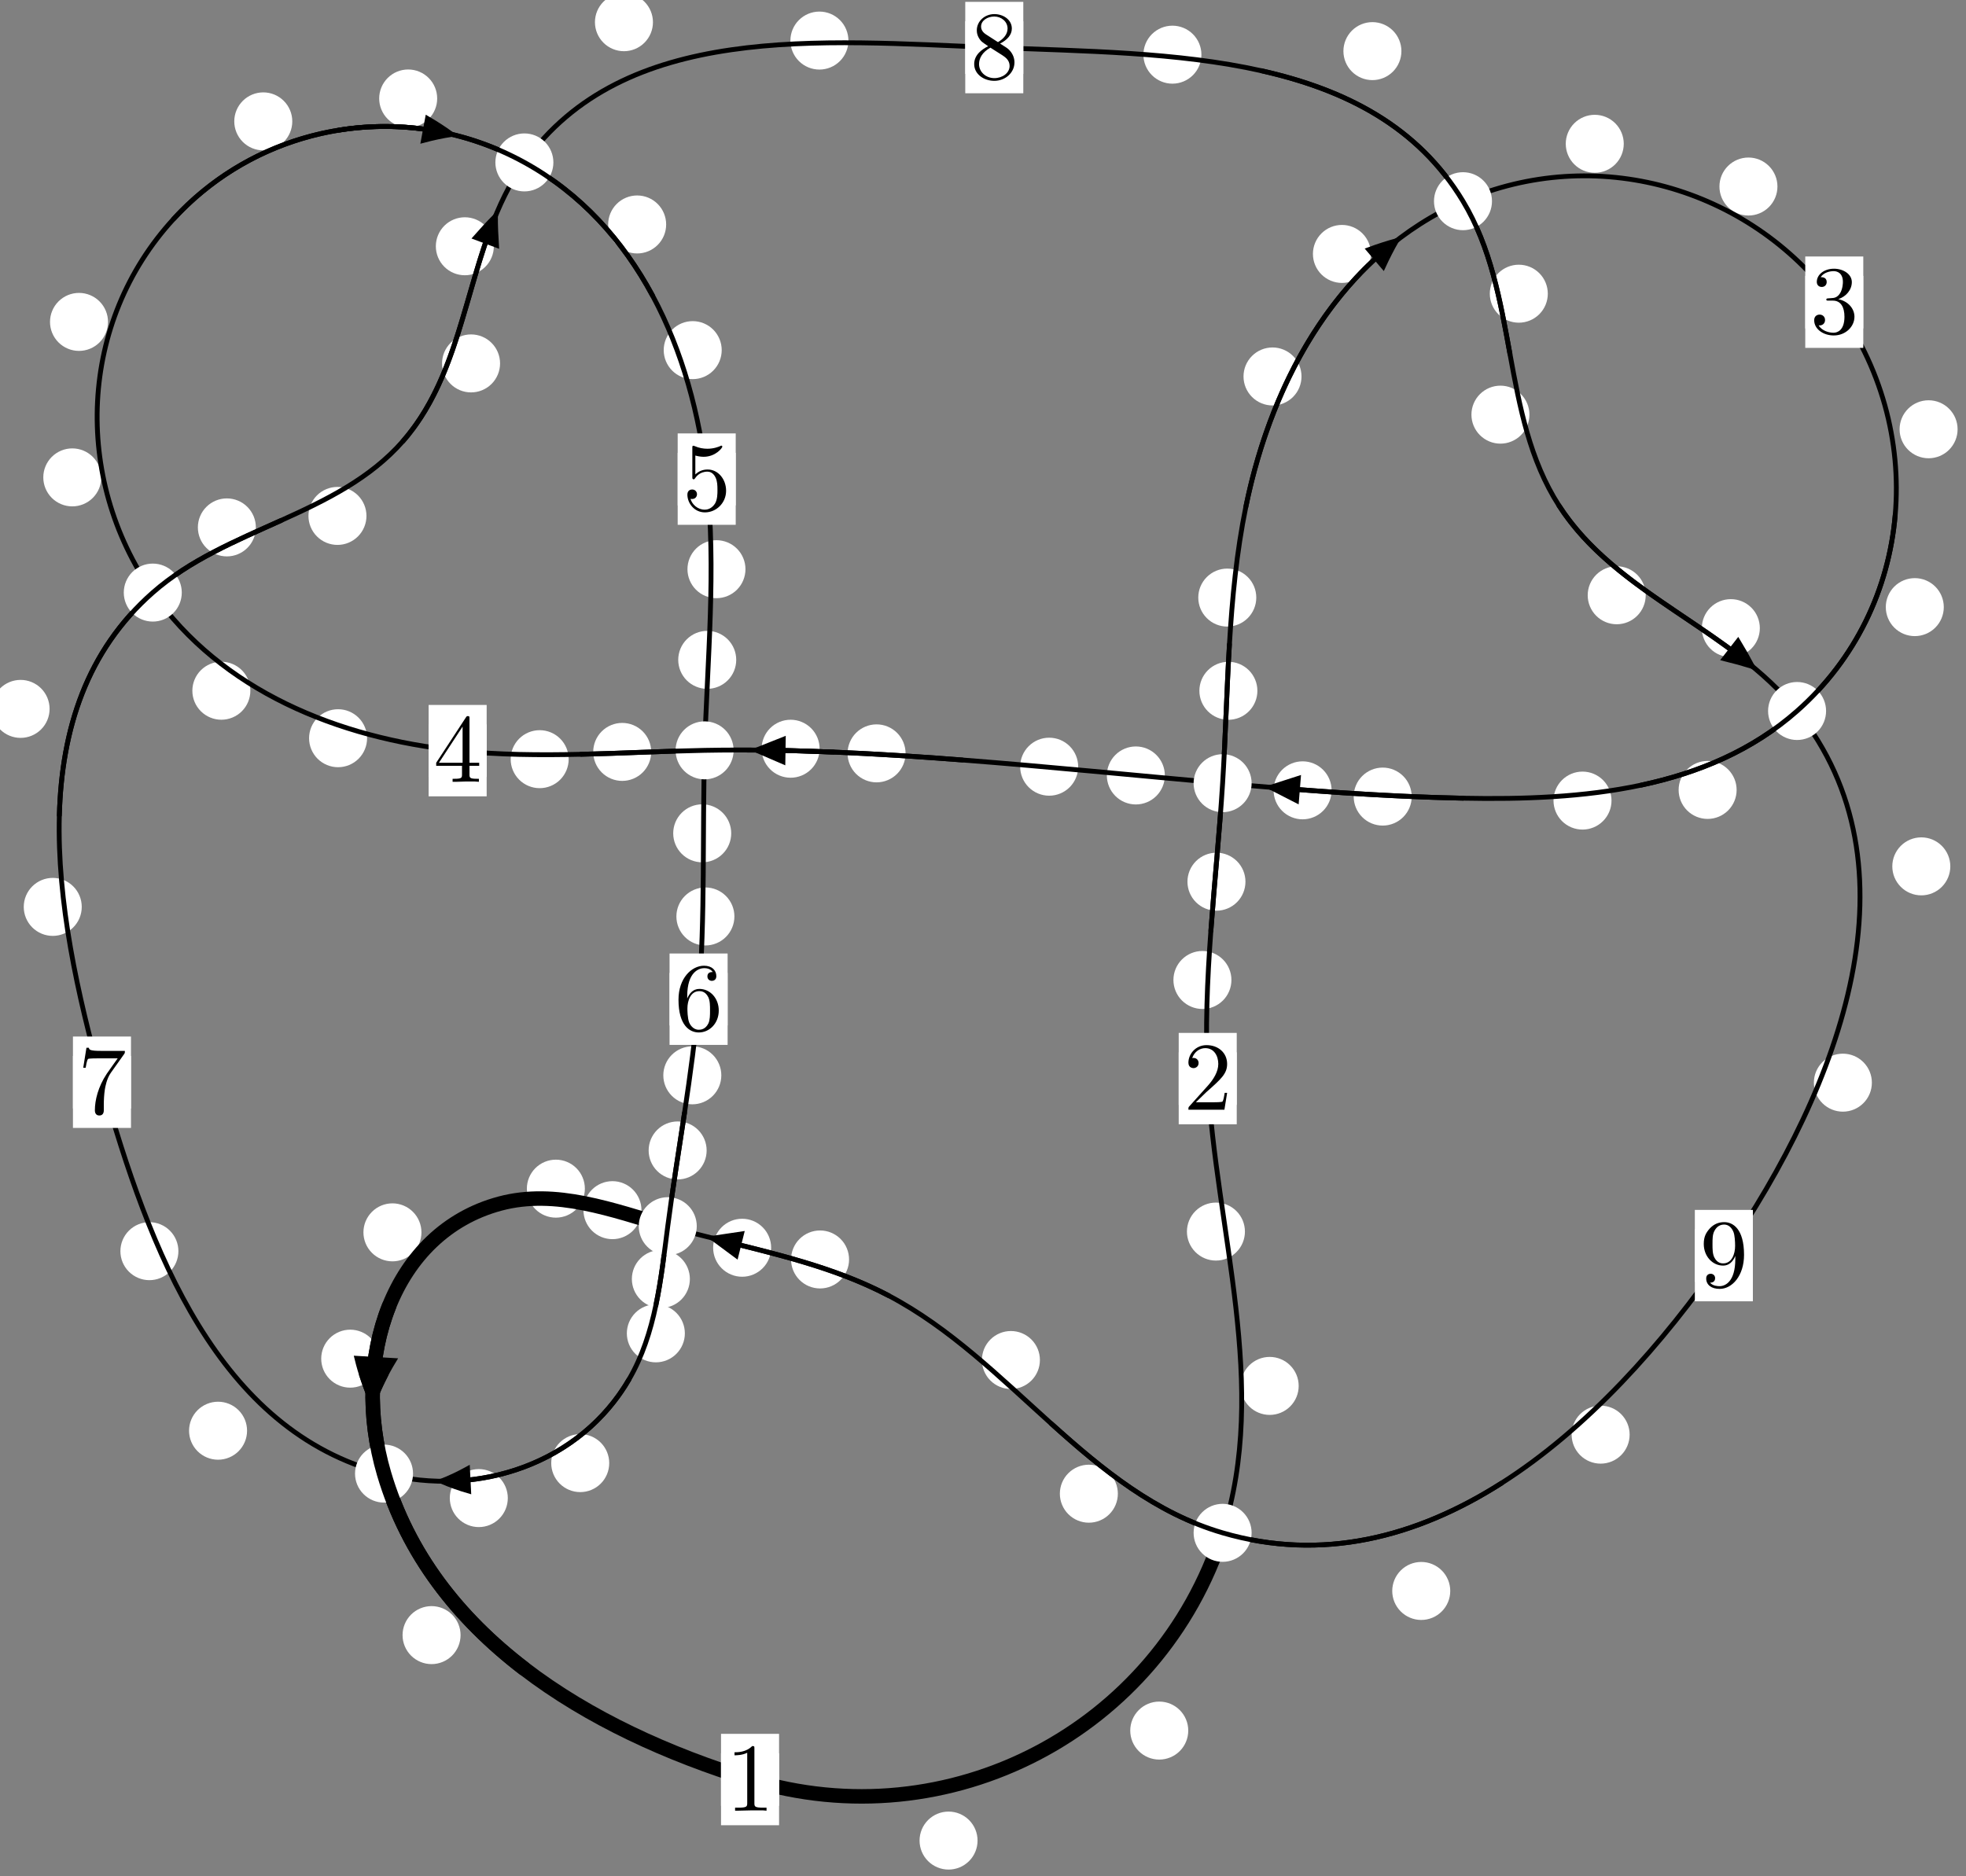 <?xml version="1.0"?>
<!-- Created by MetaPost 1.999 on 2021.07.06:0003 -->
<svg version="1.1" xmlns="http://www.w3.org/2000/svg" xmlns:xlink="http://www.w3.org/1999/xlink" width="202.612" height="193.41" viewBox="0 0 202.612 193.41">
<rect x="0" y="0" width="202.612" height="193.41" fill="#808080" stroke="none"/>
<!-- Original BoundingBox: -126.866730 -34.710526 75.745743 158.699585 -->
  <defs>
    <g transform="scale(0.01,0.01)" id="GLYPHcmr10_49">
      <path style="fill-rule: evenodd;" d="M294 -640C294 -664,294 -666,271 -666C209 -602,121 -602,89 -602L89 -571C109 -571,168 -571,220 -597L220 -79C220 -43,217 -31,127 -31L95 -31L95 -0L257 -0L130 -3L217 -3L257 -3L297 -3L384 -3L419 -0L419 -31L387 -31C297 -31,294 -42,294 -79"></path>
    </g>
    <g transform="scale(0.01,0.01)" id="GLYPHcmr10_50">
      <path style="fill-rule: evenodd;" d="M127 -77L233 -180C389 -318,449 -372,449 -472C449 -586,359 -666,237 -666C124 -666,50 -574,50 -485C50 -429,100 -429,103 -429C120 -429,155 -441,155 -482C155 -508,137 -534,102 -534C94 -534,92 -534,89 -533C112 -598,166 -635,224 -635C315 -635,358 -554,358 -472C358 -392,308 -313,253 -251L61 -37C50 -26,50 -24,50 -0L421 -0L449 -174L424 -174C419 -144,412 -100,402 -85C395 -77,329 -77,307 -77"></path>
    </g>
    <g transform="scale(0.01,0.01)" id="GLYPHcmr10_51">
      <path style="fill-rule: evenodd;" d="M290 -352C372 -379,430 -449,430 -528C430 -610,342 -666,246 -666C145 -666,69 -606,69 -530C69 -497,91 -478,120 -478C151 -478,171 -500,171 -529C171 -579,124 -579,109 -579C140 -628,206 -641,242 -641C283 -641,338 -619,338 -529C338 -517,336 -459,310 -415C280 -367,246 -364,221 -363C213 -362,189 -360,182 -360C174 -359,167 -358,167 -348C167 -337,174 -337,191 -337L235 -337C317 -337,354 -269,354 -171C354 -35,285 -6,241 -6C198 -6,123 -23,88 -82C123 -77,154 -99,154 -137C154 -173,127 -193,98 -193C74 -193,42 -179,42 -135C42 -44,135 22,244 22C366 22,457 -69,457 -171C457 -253,394 -331,290 -352"></path>
    </g>
    <g transform="scale(0.01,0.01)" id="GLYPHcmr10_52">
      <path style="fill-rule: evenodd;" d="M294 -165L294 -78C294 -42,292 -31,218 -31L197 -31L197 -0L332 -0L238 -3L290 -3L332 -3L374 -3L427 -3L468 -0L468 -31L447 -31C373 -31,371 -42,371 -78L371 -165L471 -165L471 -196L371 -196L371 -651C371 -671,371 -677,355 -677C346 -677,343 -677,335 -665L28 -196L28 -165M300 -196L56 -196L300 -569"></path>
    </g>
    <g transform="scale(0.01,0.01)" id="GLYPHcmr10_53">
      <path style="fill-rule: evenodd;" d="M449 -201C449 -320,367 -420,259 -420C211 -420,168 -404,132 -369L132 -564C152 -558,185 -551,217 -551C340 -551,410 -642,410 -655C410 -661,407 -666,400 -666C399 -666,397 -666,392 -663C372 -654,323 -634,256 -634C216 -634,170 -641,123 -662C115 -665,113 -665,111 -665C101 -665,101 -657,101 -641L101 -345C101 -327,101 -319,115 -319C122 -319,124 -322,128 -328C139 -344,176 -398,257 -398C309 -398,334 -352,342 -334C358 -297,360 -258,360 -208C360 -173,360 -113,336 -71C312 -32,275 -6,229 -6C156 -6,99 -59,82 -118C85 -117,88 -116,99 -116C132 -116,149 -141,149 -165C149 -189,132 -214,99 -214C85 -214,50 -207,50 -161C50 -75,119 22,231 22C347 22,449 -74,449 -201"></path>
    </g>
    <g transform="scale(0.01,0.01)" id="GLYPHcmr10_54">
      <path style="fill-rule: evenodd;" d="M132 -328L132 -352C132 -605,256 -641,307 -641C331 -641,373 -635,395 -601C380 -601,340 -601,340 -556C340 -525,364 -510,386 -510C402 -510,432 -519,432 -558C432 -618,388 -666,305 -666C177 -666,42 -537,42 -316C42 -49,158 22,251 22C362 22,457 -72,457 -204C457 -331,368 -427,257 -427C189 -427,152 -376,132 -328M251 -6C188 -6,158 -66,152 -81C134 -128,134 -208,134 -226C134 -304,166 -404,256 -404C272 -404,318 -404,349 -342C367 -305,367 -254,367 -205C367 -157,367 -107,350 -71C320 -11,274 -6,251 -6"></path>
    </g>
    <g transform="scale(0.01,0.01)" id="GLYPHcmr10_55">
      <path style="fill-rule: evenodd;" d="M476 -609C485 -621,485 -623,485 -644L242 -644C120 -644,118 -657,114 -676L89 -676L56 -470L81 -470C84 -486,93 -549,106 -561C113 -567,191 -567,204 -567L411 -567C400 -551,321 -442,299 -409C209 -274,176 -135,176 -33C176 -23,176 22,222 22C268 22,268 -23,268 -33L268 -84C268 -139,271 -194,279 -248C283 -271,297 -357,341 -419"></path>
    </g>
    <g transform="scale(0.01,0.01)" id="GLYPHcmr10_56">
      <path style="fill-rule: evenodd;" d="M163 -457C117 -487,113 -521,113 -538C113 -599,178 -641,249 -641C322 -641,386 -589,386 -517C386 -460,347 -412,287 -377M309 -362C381 -399,430 -451,430 -517C430 -609,341 -666,250 -666C150 -666,69 -592,69 -499C69 -481,71 -436,113 -389C124 -377,161 -352,186 -335C128 -306,42 -250,42 -151C42 -45,144 22,249 22C362 22,457 -61,457 -168C457 -204,446 -249,408 -291C389 -312,373 -322,309 -362M209 -320L332 -242C360 -223,407 -193,407 -132C407 -58,332 -6,250 -6C164 -6,92 -68,92 -151C92 -209,124 -273,209 -320"></path>
    </g>
    <g transform="scale(0.01,0.01)" id="GLYPHcmr10_57">
      <path style="fill-rule: evenodd;" d="M367 -318L367 -286C367 -52,263 -6,205 -6C188 -6,134 -8,107 -42C151 -42,159 -71,159 -88C159 -119,135 -134,113 -134C97 -134,67 -125,67 -86C67 -19,121 22,206 22C335 22,457 -114,457 -329C457 -598,342 -666,253 -666C198 -666,149 -648,106 -603C65 -558,42 -516,42 -441C42 -316,130 -218,242 -218C303 -218,344 -260,367 -318M243 -241C227 -241,181 -241,150 -304C132 -341,132 -391,132 -440C132 -494,132 -541,153 -578C180 -628,218 -641,253 -641C299 -641,332 -607,349 -562C361 -530,365 -467,365 -421C365 -338,331 -241,243 -241"></path>
    </g>
  </defs>
  <path d="M100.745 189.722C100.745 188.929,100.431 188.169,99.87 187.608C99.31 187.048,98.549 186.733,97.757 186.733C96.964 186.733,96.204 187.048,95.643 187.608C95.083 188.169,94.768 188.929,94.768 189.722C94.768 190.514,95.083 191.275,95.643 191.835C96.204 192.396,96.964 192.711,97.757 192.711C98.549 192.711,99.31 192.396,99.87 191.835C100.431 191.275,100.745 190.514,100.745 189.722Z" style="fill: rgb(100%,100%,100%);stroke: none;"></path>
  <path d="M80.287 183.43C80.287 182.637,79.972 181.877,79.411 181.316C78.851 180.756,78.091 180.441,77.298 180.441C76.505 180.441,75.745 180.756,75.185 181.316C74.624 181.877,74.309 182.637,74.309 183.43C74.309 184.222,74.624 184.983,75.185 185.543C75.745 186.104,76.505 186.419,77.298 186.419C78.091 186.419,78.851 186.104,79.411 185.543C79.972 184.983,80.287 184.222,80.287 183.43Z" style="fill: rgb(100%,100%,100%);stroke: none;"></path>
  <path d="M133.84 142.856C133.84 142.063,133.525 141.303,132.965 140.743C132.404 140.182,131.644 139.867,130.851 139.867C130.059 139.867,129.298 140.182,128.738 140.743C128.177 141.303,127.863 142.063,127.863 142.856C127.863 143.649,128.177 144.409,128.738 144.969C129.298 145.53,130.059 145.845,130.851 145.845C131.644 145.845,132.404 145.53,132.965 144.969C133.525 144.409,133.84 143.649,133.84 142.856Z" style="fill: rgb(100%,100%,100%);stroke: none;"></path>
  <path d="M122.459 178.384C122.459 177.591,122.144 176.831,121.583 176.271C121.023 175.71,120.263 175.395,119.47 175.395C118.677 175.395,117.917 175.71,117.357 176.271C116.796 176.831,116.481 177.591,116.481 178.384C116.481 179.177,116.796 179.937,117.357 180.497C117.917 181.058,118.677 181.373,119.47 181.373C120.263 181.373,121.023 181.058,121.583 180.497C122.144 179.937,122.459 179.177,122.459 178.384Z" style="fill: rgb(100%,100%,100%);stroke: none;"></path>
  <path d="M126.908 101.014C126.908 100.221,126.593 99.461,126.033 98.9C125.472 98.34,124.712 98.025,123.92 98.025C123.127 98.025,122.367 98.34,121.806 98.9C121.246 99.461,120.931 100.221,120.931 101.014C120.931 101.806,121.246 102.567,121.806 103.127C122.367 103.687,123.127 104.002,123.92 104.002C124.712 104.002,125.472 103.687,126.033 103.127C126.593 102.567,126.908 101.806,126.908 101.014Z" style="fill: rgb(100%,100%,100%);stroke: none;"></path>
  <path d="M128.3 126.948C128.3 126.155,127.985 125.395,127.425 124.835C126.864 124.274,126.104 123.959,125.312 123.959C124.519 123.959,123.759 124.274,123.198 124.835C122.638 125.395,122.323 126.155,122.323 126.948C122.323 127.741,122.638 128.501,123.198 129.061C123.759 129.622,124.519 129.937,125.312 129.937C126.104 129.937,126.864 129.622,127.425 129.061C127.985 128.501,128.3 127.741,128.3 126.948Z" style="fill: rgb(100%,100%,100%);stroke: none;"></path>
  <path d="M129.584 71.205C129.584 70.412,129.269 69.652,128.708 69.091C128.148 68.531,127.388 68.216,126.595 68.216C125.802 68.216,125.042 68.531,124.482 69.091C123.921 69.652,123.606 70.412,123.606 71.205C123.606 71.997,123.921 72.757,124.482 73.318C125.042 73.878,125.802 74.193,126.595 74.193C127.388 74.193,128.148 73.878,128.708 73.318C129.269 72.757,129.584 71.997,129.584 71.205Z" style="fill: rgb(100%,100%,100%);stroke: none;"></path>
  <path d="M128.354 90.883C128.354 90.09,128.039 89.33,127.479 88.77C126.919 88.209,126.158 87.894,125.366 87.894C124.573 87.894,123.813 88.209,123.252 88.77C122.692 89.33,122.377 90.09,122.377 90.883C122.377 91.676,122.692 92.436,123.252 92.996C123.813 93.557,124.573 93.872,125.366 93.872C126.158 93.872,126.919 93.557,127.479 92.996C128.039 92.436,128.354 91.676,128.354 90.883Z" style="fill: rgb(100%,100%,100%);stroke: none;"></path>
  <path d="M134.131 38.804C134.131 38.011,133.816 37.251,133.256 36.691C132.695 36.13,131.935 35.815,131.142 35.815C130.35 35.815,129.589 36.13,129.029 36.691C128.469 37.251,128.154 38.011,128.154 38.804C128.154 39.597,128.469 40.357,129.029 40.917C129.589 41.478,130.35 41.793,131.142 41.793C131.935 41.793,132.695 41.478,133.256 40.917C133.816 40.357,134.131 39.597,134.131 38.804Z" style="fill: rgb(100%,100%,100%);stroke: none;"></path>
  <path d="M129.47 61.597C129.47 60.804,129.155 60.044,128.594 59.484C128.034 58.923,127.274 58.608,126.481 58.608C125.688 58.608,124.928 58.923,124.368 59.484C123.807 60.044,123.492 60.804,123.492 61.597C123.492 62.39,123.807 63.15,124.368 63.71C124.928 64.271,125.688 64.586,126.481 64.586C127.274 64.586,128.034 64.271,128.594 63.71C129.155 63.15,129.47 62.39,129.47 61.597Z" style="fill: rgb(100%,100%,100%);stroke: none;"></path>
  <path d="M167.341 14.823C167.341 14.03,167.026 13.27,166.466 12.709C165.906 12.149,165.145 11.834,164.353 11.834C163.56 11.834,162.8 12.149,162.239 12.709C161.679 13.27,161.364 14.03,161.364 14.823C161.364 15.615,161.679 16.375,162.239 16.936C162.8 17.496,163.56 17.811,164.353 17.811C165.145 17.811,165.906 17.496,166.466 16.936C167.026 16.375,167.341 15.615,167.341 14.823Z" style="fill: rgb(100%,100%,100%);stroke: none;"></path>
  <path d="M141.286 26.174C141.286 25.381,140.971 24.621,140.41 24.061C139.85 23.5,139.09 23.185,138.297 23.185C137.504 23.185,136.744 23.5,136.184 24.061C135.623 24.621,135.308 25.381,135.308 26.174C135.308 26.967,135.623 27.727,136.184 28.288C136.744 28.848,137.504 29.163,138.297 29.163C139.09 29.163,139.85 28.848,140.41 28.288C140.971 27.727,141.286 26.967,141.286 26.174Z" style="fill: rgb(100%,100%,100%);stroke: none;"></path>
  <path d="M201.746 44.247C201.746 43.455,201.431 42.695,200.87 42.134C200.31 41.574,199.55 41.259,198.757 41.259C197.964 41.259,197.204 41.574,196.644 42.134C196.083 42.695,195.768 43.455,195.768 44.247C195.768 45.04,196.083 45.8,196.644 46.361C197.204 46.921,197.964 47.236,198.757 47.236C199.55 47.236,200.31 46.921,200.87 46.361C201.431 45.8,201.746 45.04,201.746 44.247Z" style="fill: rgb(100%,100%,100%);stroke: none;"></path>
  <path d="M183.18 19.227C183.18 18.434,182.865 17.674,182.304 17.114C181.744 16.553,180.984 16.238,180.191 16.238C179.398 16.238,178.638 16.553,178.078 17.114C177.517 17.674,177.202 18.434,177.202 19.227C177.202 20.02,177.517 20.78,178.078 21.34C178.638 21.901,179.398 22.216,180.191 22.216C180.984 22.216,181.744 21.901,182.304 21.34C182.865 20.78,183.18 20.02,183.18 19.227Z" style="fill: rgb(100%,100%,100%);stroke: none;"></path>
  <path d="M178.973 81.424C178.973 80.631,178.658 79.871,178.098 79.31C177.537 78.75,176.777 78.435,175.984 78.435C175.192 78.435,174.432 78.75,173.871 79.31C173.311 79.871,172.996 80.631,172.996 81.424C172.996 82.216,173.311 82.976,173.871 83.537C174.432 84.097,175.192 84.412,175.984 84.412C176.777 84.412,177.537 84.097,178.098 83.537C178.658 82.976,178.973 82.216,178.973 81.424Z" style="fill: rgb(100%,100%,100%);stroke: none;"></path>
  <path d="M200.323 62.581C200.323 61.788,200.008 61.028,199.448 60.467C198.887 59.907,198.127 59.592,197.334 59.592C196.542 59.592,195.781 59.907,195.221 60.467C194.661 61.028,194.346 61.788,194.346 62.581C194.346 63.373,194.661 64.133,195.221 64.694C195.781 65.254,196.542 65.569,197.334 65.569C198.127 65.569,198.887 65.254,199.448 64.694C200.008 64.133,200.323 63.373,200.323 62.581Z" style="fill: rgb(100%,100%,100%);stroke: none;"></path>
  <path d="M145.487 82.11C145.487 81.317,145.172 80.557,144.611 79.996C144.051 79.436,143.291 79.121,142.498 79.121C141.705 79.121,140.945 79.436,140.385 79.996C139.824 80.557,139.509 81.317,139.509 82.11C139.509 82.902,139.824 83.663,140.385 84.223C140.945 84.784,141.705 85.099,142.498 85.099C143.291 85.099,144.051 84.784,144.611 84.223C145.172 83.663,145.487 82.902,145.487 82.11Z" style="fill: rgb(100%,100%,100%);stroke: none;"></path>
  <path d="M166.079 82.523C166.079 81.73,165.764 80.97,165.203 80.409C164.643 79.849,163.883 79.534,163.09 79.534C162.297 79.534,161.537 79.849,160.977 80.409C160.416 80.97,160.101 81.73,160.101 82.523C160.101 83.315,160.416 84.076,160.977 84.636C161.537 85.197,162.297 85.511,163.09 85.511C163.883 85.511,164.643 85.197,165.203 84.636C165.764 84.076,166.079 83.315,166.079 82.523Z" style="fill: rgb(100%,100%,100%);stroke: none;"></path>
  <path d="M120.047 79.932C120.047 79.14,119.732 78.379,119.172 77.819C118.611 77.258,117.851 76.943,117.058 76.943C116.266 76.943,115.505 77.258,114.945 77.819C114.385 78.379,114.07 79.14,114.07 79.932C114.07 80.725,114.385 81.485,114.945 82.046C115.505 82.606,116.266 82.921,117.058 82.921C117.851 82.921,118.611 82.606,119.172 82.046C119.732 81.485,120.047 80.725,120.047 79.932Z" style="fill: rgb(100%,100%,100%);stroke: none;"></path>
  <path d="M137.232 81.465C137.232 80.672,136.917 79.912,136.357 79.351C135.796 78.791,135.036 78.476,134.243 78.476C133.451 78.476,132.691 78.791,132.13 79.351C131.57 79.912,131.255 80.672,131.255 81.465C131.255 82.257,131.57 83.017,132.13 83.578C132.691 84.138,133.451 84.453,134.243 84.453C135.036 84.453,135.796 84.138,136.357 83.578C136.917 83.017,137.232 82.257,137.232 81.465Z" style="fill: rgb(100%,100%,100%);stroke: none;"></path>
  <path d="M93.326 77.654C93.326 76.862,93.011 76.102,92.451 75.541C91.89 74.981,91.13 74.666,90.337 74.666C89.545 74.666,88.785 74.981,88.224 75.541C87.664 76.102,87.349 76.862,87.349 77.654C87.349 78.447,87.664 79.207,88.224 79.768C88.785 80.328,89.545 80.643,90.337 80.643C91.13 80.643,91.89 80.328,92.451 79.768C93.011 79.207,93.326 78.447,93.326 77.654Z" style="fill: rgb(100%,100%,100%);stroke: none;"></path>
  <path d="M111.115 79.029C111.115 78.236,110.8 77.476,110.239 76.916C109.679 76.355,108.919 76.04,108.126 76.04C107.333 76.04,106.573 76.355,106.013 76.916C105.452 77.476,105.137 78.236,105.137 79.029C105.137 79.822,105.452 80.582,106.013 81.142C106.573 81.703,107.333 82.018,108.126 82.018C108.919 82.018,109.679 81.703,110.239 81.142C110.8 80.582,111.115 79.822,111.115 79.029Z" style="fill: rgb(100%,100%,100%);stroke: none;"></path>
  <path d="M67.113 77.504C67.113 76.712,66.798 75.951,66.238 75.391C65.677 74.83,64.917 74.516,64.124 74.516C63.332 74.516,62.571 74.83,62.011 75.391C61.45 75.951,61.136 76.712,61.136 77.504C61.136 78.297,61.45 79.057,62.011 79.618C62.571 80.178,63.332 80.493,64.124 80.493C64.917 80.493,65.677 80.178,66.238 79.618C66.798 79.057,67.113 78.297,67.113 77.504Z" style="fill: rgb(100%,100%,100%);stroke: none;"></path>
  <path d="M84.468 77.178C84.468 76.385,84.153 75.625,83.593 75.064C83.032 74.504,82.272 74.189,81.479 74.189C80.687 74.189,79.926 74.504,79.366 75.064C78.806 75.625,78.491 76.385,78.491 77.178C78.491 77.97,78.806 78.731,79.366 79.291C79.926 79.852,80.687 80.166,81.479 80.166C82.272 80.166,83.032 79.852,83.593 79.291C84.153 78.731,84.468 77.97,84.468 77.178Z" style="fill: rgb(100%,100%,100%);stroke: none;"></path>
  <path d="M37.831 76.093C37.831 75.301,37.516 74.541,36.955 73.98C36.395 73.42,35.635 73.105,34.842 73.105C34.049 73.105,33.289 73.42,32.728 73.98C32.168 74.541,31.853 75.301,31.853 76.093C31.853 76.886,32.168 77.646,32.728 78.207C33.289 78.767,34.049 79.082,34.842 79.082C35.635 79.082,36.395 78.767,36.955 78.207C37.516 77.646,37.831 76.886,37.831 76.093Z" style="fill: rgb(100%,100%,100%);stroke: none;"></path>
  <path d="M58.606 78.253C58.606 77.461,58.291 76.701,57.731 76.14C57.17 75.58,56.41 75.265,55.617 75.265C54.825 75.265,54.064 75.58,53.504 76.14C52.944 76.701,52.629 77.461,52.629 78.253C52.629 79.046,52.944 79.806,53.504 80.367C54.064 80.927,54.825 81.242,55.617 81.242C56.41 81.242,57.17 80.927,57.731 80.367C58.291 79.806,58.606 79.046,58.606 78.253Z" style="fill: rgb(100%,100%,100%);stroke: none;"></path>
  <path d="M10.44 49.208C10.44 48.415,10.125 47.655,9.564 47.094C9.004 46.534,8.243 46.219,7.451 46.219C6.658 46.219,5.898 46.534,5.337 47.094C4.777 47.655,4.462 48.415,4.462 49.208C4.462 50,4.777 50.76,5.337 51.321C5.898 51.881,6.658 52.196,7.451 52.196C8.243 52.196,9.004 51.881,9.564 51.321C10.125 50.76,10.44 50,10.44 49.208Z" style="fill: rgb(100%,100%,100%);stroke: none;"></path>
  <path d="M25.801 71.199C25.801 70.406,25.486 69.646,24.926 69.086C24.365 68.525,23.605 68.21,22.813 68.21C22.02 68.21,21.26 68.525,20.699 69.086C20.139 69.646,19.824 70.406,19.824 71.199C19.824 71.992,20.139 72.752,20.699 73.312C21.26 73.873,22.02 74.188,22.813 74.188C23.605 74.188,24.365 73.873,24.926 73.312C25.486 72.752,25.801 71.992,25.801 71.199Z" style="fill: rgb(100%,100%,100%);stroke: none;"></path>
  <path d="M30.122 12.511C30.122 11.718,29.807 10.958,29.246 10.398C28.686 9.837,27.925 9.522,27.133 9.522C26.34 9.522,25.58 9.837,25.019 10.398C24.459 10.958,24.144 11.718,24.144 12.511C24.144 13.304,24.459 14.064,25.019 14.624C25.58 15.185,26.34 15.5,27.133 15.5C27.925 15.5,28.686 15.185,29.246 14.624C29.807 14.064,30.122 13.304,30.122 12.511Z" style="fill: rgb(100%,100%,100%);stroke: none;"></path>
  <path d="M11.132 33.181C11.132 32.388,10.817 31.628,10.256 31.068C9.696 30.507,8.935 30.192,8.143 30.192C7.35 30.192,6.59 30.507,6.029 31.068C5.469 31.628,5.154 32.388,5.154 33.181C5.154 33.974,5.469 34.734,6.029 35.294C6.59 35.855,7.35 36.17,8.143 36.17C8.935 36.17,9.696 35.855,10.256 35.294C10.817 34.734,11.132 33.974,11.132 33.181Z" style="fill: rgb(100%,100%,100%);stroke: none;"></path>
  <path d="M68.653 23.137C68.653 22.344,68.338 21.584,67.778 21.024C67.217 20.463,66.457 20.148,65.665 20.148C64.872 20.148,64.112 20.463,63.551 21.024C62.991 21.584,62.676 22.344,62.676 23.137C62.676 23.93,62.991 24.69,63.551 25.25C64.112 25.811,64.872 26.126,65.665 26.126C66.457 26.126,67.217 25.811,67.778 25.25C68.338 24.69,68.653 23.93,68.653 23.137Z" style="fill: rgb(100%,100%,100%);stroke: none;"></path>
  <path d="M45.055 10.151C45.055 9.358,44.74 8.598,44.18 8.038C43.619 7.477,42.859 7.162,42.067 7.162C41.274 7.162,40.514 7.477,39.953 8.038C39.393 8.598,39.078 9.358,39.078 10.151C39.078 10.944,39.393 11.704,39.953 12.264C40.514 12.825,41.274 13.14,42.067 13.14C42.859 13.14,43.619 12.825,44.18 12.264C44.74 11.704,45.055 10.944,45.055 10.151Z" style="fill: rgb(100%,100%,100%);stroke: none;"></path>
  <path d="M76.826 58.67C76.826 57.878,76.511 57.118,75.951 56.557C75.39 55.997,74.63 55.682,73.837 55.682C73.045 55.682,72.285 55.997,71.724 56.557C71.164 57.118,70.849 57.878,70.849 58.67C70.849 59.463,71.164 60.223,71.724 60.784C72.285 61.344,73.045 61.659,73.837 61.659C74.63 61.659,75.39 61.344,75.951 60.784C76.511 60.223,76.826 59.463,76.826 58.67Z" style="fill: rgb(100%,100%,100%);stroke: none;"></path>
  <path d="M74.378 36.09C74.378 35.297,74.063 34.537,73.503 33.976C72.942 33.416,72.182 33.101,71.39 33.101C70.597 33.101,69.837 33.416,69.276 33.976C68.716 34.537,68.401 35.297,68.401 36.09C68.401 36.882,68.716 37.643,69.276 38.203C69.837 38.764,70.597 39.079,71.39 39.079C72.182 39.079,72.942 38.764,73.503 38.203C74.063 37.643,74.378 36.882,74.378 36.09Z" style="fill: rgb(100%,100%,100%);stroke: none;"></path>
  <path d="M75.358 85.896C75.358 85.103,75.043 84.343,74.482 83.783C73.922 83.222,73.162 82.907,72.369 82.907C71.576 82.907,70.816 83.222,70.256 83.783C69.695 84.343,69.38 85.103,69.38 85.896C69.38 86.689,69.695 87.449,70.256 88.009C70.816 88.57,71.576 88.885,72.369 88.885C73.162 88.885,73.922 88.57,74.482 88.009C75.043 87.449,75.358 86.689,75.358 85.896Z" style="fill: rgb(100%,100%,100%);stroke: none;"></path>
  <path d="M75.874 68.016C75.874 67.223,75.559 66.463,74.999 65.902C74.438 65.342,73.678 65.027,72.885 65.027C72.093 65.027,71.333 65.342,70.772 65.902C70.212 66.463,69.897 67.223,69.897 68.016C69.897 68.808,70.212 69.569,70.772 70.129C71.333 70.69,72.093 71.004,72.885 71.004C73.678 71.004,74.438 70.69,74.999 70.129C75.559 69.569,75.874 68.808,75.874 68.016Z" style="fill: rgb(100%,100%,100%);stroke: none;"></path>
  <path d="M74.338 110.842C74.338 110.049,74.023 109.289,73.462 108.728C72.902 108.168,72.142 107.853,71.349 107.853C70.556 107.853,69.796 108.168,69.236 108.728C68.675 109.289,68.36 110.049,68.36 110.842C68.36 111.634,68.675 112.395,69.236 112.955C69.796 113.516,70.556 113.83,71.349 113.83C72.142 113.83,72.902 113.516,73.462 112.955C74.023 112.395,74.338 111.634,74.338 110.842Z" style="fill: rgb(100%,100%,100%);stroke: none;"></path>
  <path d="M75.686 94.466C75.686 93.673,75.371 92.913,74.81 92.353C74.25 91.792,73.489 91.477,72.697 91.477C71.904 91.477,71.144 91.792,70.583 92.353C70.023 92.913,69.708 93.673,69.708 94.466C69.708 95.259,70.023 96.019,70.583 96.579C71.144 97.14,71.904 97.455,72.697 97.455C73.489 97.455,74.25 97.14,74.81 96.579C75.371 96.019,75.686 95.259,75.686 94.466Z" style="fill: rgb(100%,100%,100%);stroke: none;"></path>
  <path d="M71.097 131.834C71.097 131.042,70.782 130.282,70.221 129.721C69.661 129.161,68.901 128.846,68.108 128.846C67.315 128.846,66.555 129.161,65.995 129.721C65.434 130.282,65.119 131.042,65.119 131.834C65.119 132.627,65.434 133.387,65.995 133.948C66.555 134.508,67.315 134.823,68.108 134.823C68.901 134.823,69.661 134.508,70.221 133.948C70.782 133.387,71.097 132.627,71.097 131.834Z" style="fill: rgb(100%,100%,100%);stroke: none;"></path>
  <path d="M72.825 118.585C72.825 117.792,72.51 117.032,71.95 116.472C71.389 115.911,70.629 115.596,69.836 115.596C69.044 115.596,68.284 115.911,67.723 116.472C67.163 117.032,66.848 117.792,66.848 118.585C66.848 119.378,67.163 120.138,67.723 120.698C68.284 121.259,69.044 121.574,69.836 121.574C70.629 121.574,71.389 121.259,71.95 120.698C72.51 120.138,72.825 119.378,72.825 118.585Z" style="fill: rgb(100%,100%,100%);stroke: none;"></path>
  <path d="M62.786 150.814C62.786 150.021,62.471 149.261,61.911 148.7C61.35 148.14,60.59 147.825,59.797 147.825C59.005 147.825,58.244 148.14,57.684 148.7C57.123 149.261,56.809 150.021,56.809 150.814C56.809 151.606,57.123 152.367,57.684 152.927C58.244 153.487,59.005 153.802,59.797 153.802C60.59 153.802,61.35 153.487,61.911 152.927C62.471 152.367,62.786 151.606,62.786 150.814Z" style="fill: rgb(100%,100%,100%);stroke: none;"></path>
  <path d="M70.58 137.438C70.58 136.645,70.265 135.885,69.704 135.324C69.144 134.764,68.384 134.449,67.591 134.449C66.798 134.449,66.038 134.764,65.478 135.324C64.917 135.885,64.602 136.645,64.602 137.438C64.602 138.23,64.917 138.99,65.478 139.551C66.038 140.111,66.798 140.426,67.591 140.426C68.384 140.426,69.144 140.111,69.704 139.551C70.265 138.99,70.58 138.23,70.58 137.438Z" style="fill: rgb(100%,100%,100%);stroke: none;"></path>
  <path d="M25.462 147.474C25.462 146.681,25.147 145.921,24.586 145.36C24.026 144.8,23.266 144.485,22.473 144.485C21.68 144.485,20.92 144.8,20.36 145.36C19.799 145.921,19.484 146.681,19.484 147.474C19.484 148.266,19.799 149.027,20.36 149.587C20.92 150.148,21.68 150.463,22.473 150.463C23.266 150.463,24.026 150.148,24.586 149.587C25.147 149.027,25.462 148.266,25.462 147.474Z" style="fill: rgb(100%,100%,100%);stroke: none;"></path>
  <path d="M52.334 154.419C52.334 153.626,52.019 152.866,51.458 152.306C50.898 151.745,50.138 151.43,49.345 151.43C48.552 151.43,47.792 151.745,47.232 152.306C46.671 152.866,46.356 153.626,46.356 154.419C46.356 155.212,46.671 155.972,47.232 156.532C47.792 157.093,48.552 157.408,49.345 157.408C50.138 157.408,50.898 157.093,51.458 156.532C52.019 155.972,52.334 155.212,52.334 154.419Z" style="fill: rgb(100%,100%,100%);stroke: none;"></path>
  <path d="M8.425 93.48C8.425 92.687,8.111 91.927,7.55 91.367C6.99 90.806,6.229 90.491,5.437 90.491C4.644 90.491,3.884 90.806,3.323 91.367C2.763 91.927,2.448 92.687,2.448 93.48C2.448 94.273,2.763 95.033,3.323 95.593C3.884 96.154,4.644 96.469,5.437 96.469C6.229 96.469,6.99 96.154,7.55 95.593C8.111 95.033,8.425 94.273,8.425 93.48Z" style="fill: rgb(100%,100%,100%);stroke: none;"></path>
  <path d="M18.385 128.967C18.385 128.174,18.07 127.414,17.51 126.854C16.949 126.293,16.189 125.978,15.397 125.978C14.604 125.978,13.844 126.293,13.283 126.854C12.723 127.414,12.408 128.174,12.408 128.967C12.408 129.76,12.723 130.52,13.283 131.08C13.844 131.641,14.604 131.956,15.397 131.956C16.189 131.956,16.949 131.641,17.51 131.08C18.07 130.52,18.385 129.76,18.385 128.967Z" style="fill: rgb(100%,100%,100%);stroke: none;"></path>
  <path d="M26.369 54.363C26.369 53.57,26.054 52.81,25.494 52.25C24.933 51.689,24.173 51.374,23.38 51.374C22.588 51.374,21.828 51.689,21.267 52.25C20.707 52.81,20.392 53.57,20.392 54.363C20.392 55.156,20.707 55.916,21.267 56.476C21.828 57.037,22.588 57.352,23.38 57.352C24.173 57.352,24.933 57.037,25.494 56.476C26.054 55.916,26.369 55.156,26.369 54.363Z" style="fill: rgb(100%,100%,100%);stroke: none;"></path>
  <path d="M5.111 73.071C5.111 72.278,4.796 71.518,4.235 70.957C3.675 70.397,2.915 70.082,2.122 70.082C1.329 70.082,0.569 70.397,0.009 70.957C-0.552 71.518,-0.867 72.278,-0.867 73.071C-0.867 73.863,-0.552 74.624,0.009 75.184C0.569 75.744,1.329 76.059,2.122 76.059C2.915 76.059,3.675 75.744,4.235 75.184C4.796 74.624,5.111 73.863,5.111 73.071Z" style="fill: rgb(100%,100%,100%);stroke: none;"></path>
  <path d="M51.536 37.459C51.536 36.667,51.221 35.906,50.66 35.346C50.1 34.785,49.34 34.471,48.547 34.471C47.754 34.471,46.994 34.785,46.434 35.346C45.873 35.906,45.558 36.667,45.558 37.459C45.558 38.252,45.873 39.012,46.434 39.573C46.994 40.133,47.754 40.448,48.547 40.448C49.34 40.448,50.1 40.133,50.66 39.573C51.221 39.012,51.536 38.252,51.536 37.459Z" style="fill: rgb(100%,100%,100%);stroke: none;"></path>
  <path d="M37.767 53.179C37.767 52.386,37.452 51.626,36.891 51.065C36.331 50.505,35.57 50.19,34.778 50.19C33.985 50.19,33.225 50.505,32.664 51.065C32.104 51.626,31.789 52.386,31.789 53.179C31.789 53.971,32.104 54.732,32.664 55.292C33.225 55.853,33.985 56.168,34.778 56.168C35.57 56.168,36.331 55.853,36.891 55.292C37.452 54.732,37.767 53.971,37.767 53.179Z" style="fill: rgb(100%,100%,100%);stroke: none;"></path>
  <path d="M67.292 2.289C67.292 1.496,66.977 0.736,66.416 0.176C65.856 -0.385,65.096 -0.7,64.303 -0.7C63.51 -0.7,62.75 -0.385,62.19 0.176C61.629 0.736,61.314 1.496,61.314 2.289C61.314 3.082,61.629 3.842,62.19 4.402C62.75 4.963,63.51 5.278,64.303 5.278C65.096 5.278,65.856 4.963,66.416 4.402C66.977 3.842,67.292 3.082,67.292 2.289Z" style="fill: rgb(100%,100%,100%);stroke: none;"></path>
  <path d="M50.894 25.385C50.894 24.592,50.579 23.832,50.019 23.271C49.458 22.711,48.698 22.396,47.905 22.396C47.113 22.396,46.352 22.711,45.792 23.271C45.232 23.832,44.917 24.592,44.917 25.385C44.917 26.177,45.232 26.938,45.792 27.498C46.352 28.058,47.113 28.373,47.905 28.373C48.698 28.373,49.458 28.058,50.019 27.498C50.579 26.938,50.894 26.177,50.894 25.385Z" style="fill: rgb(100%,100%,100%);stroke: none;"></path>
  <path d="M123.816 5.636C123.816 4.843,123.501 4.083,122.94 3.522C122.38 2.962,121.62 2.647,120.827 2.647C120.034 2.647,119.274 2.962,118.714 3.522C118.153 4.083,117.838 4.843,117.838 5.636C117.838 6.428,118.153 7.189,118.714 7.749C119.274 8.309,120.034 8.624,120.827 8.624C121.62 8.624,122.38 8.309,122.94 7.749C123.501 7.189,123.816 6.428,123.816 5.636Z" style="fill: rgb(100%,100%,100%);stroke: none;"></path>
  <path d="M87.436 4.183C87.436 3.39,87.121 2.63,86.56 2.069C86 1.509,85.24 1.194,84.447 1.194C83.654 1.194,82.894 1.509,82.334 2.069C81.773 2.63,81.458 3.39,81.458 4.183C81.458 4.975,81.773 5.736,82.334 6.296C82.894 6.856,83.654 7.171,84.447 7.171C85.24 7.171,86 6.856,86.56 6.296C87.121 5.736,87.436 4.975,87.436 4.183Z" style="fill: rgb(100%,100%,100%);stroke: none;"></path>
  <path d="M159.514 30.273C159.514 29.481,159.199 28.72,158.639 28.16C158.078 27.6,157.318 27.285,156.525 27.285C155.733 27.285,154.973 27.6,154.412 28.16C153.852 28.72,153.537 29.481,153.537 30.273C153.537 31.066,153.852 31.826,154.412 32.387C154.973 32.947,155.733 33.262,156.525 33.262C157.318 33.262,158.078 32.947,158.639 32.387C159.199 31.826,159.514 31.066,159.514 30.273Z" style="fill: rgb(100%,100%,100%);stroke: none;"></path>
  <path d="M144.427 5.27C144.427 4.477,144.112 3.717,143.552 3.156C142.991 2.596,142.231 2.281,141.438 2.281C140.646 2.281,139.886 2.596,139.325 3.156C138.765 3.717,138.45 4.477,138.45 5.27C138.45 6.062,138.765 6.822,139.325 7.383C139.886 7.943,140.646 8.258,141.438 8.258C142.231 8.258,142.991 7.943,143.552 7.383C144.112 6.822,144.427 6.062,144.427 5.27Z" style="fill: rgb(100%,100%,100%);stroke: none;"></path>
  <path d="M169.604 61.358C169.604 60.565,169.289 59.805,168.728 59.245C168.168 58.684,167.407 58.369,166.615 58.369C165.822 58.369,165.062 58.684,164.501 59.245C163.941 59.805,163.626 60.565,163.626 61.358C163.626 62.151,163.941 62.911,164.501 63.471C165.062 64.032,165.822 64.347,166.615 64.347C167.407 64.347,168.168 64.032,168.728 63.471C169.289 62.911,169.604 62.151,169.604 61.358Z" style="fill: rgb(100%,100%,100%);stroke: none;"></path>
  <path d="M157.62 42.741C157.62 41.948,157.305 41.188,156.745 40.628C156.184 40.067,155.424 39.752,154.632 39.752C153.839 39.752,153.079 40.067,152.518 40.628C151.958 41.188,151.643 41.948,151.643 42.741C151.643 43.534,151.958 44.294,152.518 44.854C153.079 45.415,153.839 45.73,154.632 45.73C155.424 45.73,156.184 45.415,156.745 44.854C157.305 44.294,157.62 43.534,157.62 42.741Z" style="fill: rgb(100%,100%,100%);stroke: none;"></path>
  <path d="M200.995 89.302C200.995 88.509,200.68 87.749,200.12 87.189C199.559 86.628,198.799 86.313,198.006 86.313C197.214 86.313,196.453 86.628,195.893 87.189C195.332 87.749,195.017 88.509,195.017 89.302C195.017 90.095,195.332 90.855,195.893 91.415C196.453 91.976,197.214 92.291,198.006 92.291C198.799 92.291,199.559 91.976,200.12 91.415C200.68 90.855,200.995 90.095,200.995 89.302Z" style="fill: rgb(100%,100%,100%);stroke: none;"></path>
  <path d="M181.365 64.747C181.365 63.954,181.05 63.194,180.49 62.634C179.929 62.073,179.169 61.758,178.376 61.758C177.584 61.758,176.824 62.073,176.263 62.634C175.703 63.194,175.388 63.954,175.388 64.747C175.388 65.54,175.703 66.3,176.263 66.86C176.824 67.421,177.584 67.736,178.376 67.736C179.169 67.736,179.929 67.421,180.49 66.86C181.05 66.3,181.365 65.54,181.365 64.747Z" style="fill: rgb(100%,100%,100%);stroke: none;"></path>
  <path d="M167.947 147.88C167.947 147.087,167.632 146.327,167.071 145.766C166.511 145.206,165.751 144.891,164.958 144.891C164.165 144.891,163.405 145.206,162.845 145.766C162.284 146.327,161.969 147.087,161.969 147.88C161.969 148.672,162.284 149.432,162.845 149.993C163.405 150.553,164.165 150.868,164.958 150.868C165.751 150.868,166.511 150.553,167.071 149.993C167.632 149.432,167.947 148.672,167.947 147.88Z" style="fill: rgb(100%,100%,100%);stroke: none;"></path>
  <path d="M192.912 111.598C192.912 110.805,192.598 110.045,192.037 109.485C191.477 108.924,190.716 108.609,189.924 108.609C189.131 108.609,188.371 108.924,187.81 109.485C187.25 110.045,186.935 110.805,186.935 111.598C186.935 112.391,187.25 113.151,187.81 113.711C188.371 114.272,189.131 114.587,189.924 114.587C190.716 114.587,191.477 114.272,192.037 113.711C192.598 113.151,192.912 112.391,192.912 111.598Z" style="fill: rgb(100%,100%,100%);stroke: none;"></path>
  <path d="M115.204 153.966C115.204 153.173,114.889 152.413,114.329 151.853C113.768 151.292,113.008 150.977,112.215 150.977C111.423 150.977,110.663 151.292,110.102 151.853C109.542 152.413,109.227 153.173,109.227 153.966C109.227 154.759,109.542 155.519,110.102 156.079C110.663 156.64,111.423 156.955,112.215 156.955C113.008 156.955,113.768 156.64,114.329 156.079C114.889 155.519,115.204 154.759,115.204 153.966Z" style="fill: rgb(100%,100%,100%);stroke: none;"></path>
  <path d="M149.46 163.991C149.46 163.198,149.145 162.438,148.584 161.878C148.024 161.317,147.264 161.002,146.471 161.002C145.678 161.002,144.918 161.317,144.358 161.878C143.797 162.438,143.482 163.198,143.482 163.991C143.482 164.784,143.797 165.544,144.358 166.104C144.918 166.665,145.678 166.98,146.471 166.98C147.264 166.98,148.024 166.665,148.584 166.104C149.145 165.544,149.46 164.784,149.46 163.991Z" style="fill: rgb(100%,100%,100%);stroke: none;"></path>
  <path d="M87.503 129.822C87.503 129.029,87.188 128.269,86.627 127.708C86.067 127.148,85.307 126.833,84.514 126.833C83.721 126.833,82.961 127.148,82.401 127.708C81.84 128.269,81.525 129.029,81.525 129.822C81.525 130.614,81.84 131.374,82.401 131.935C82.961 132.495,83.721 132.81,84.514 132.81C85.307 132.81,86.067 132.495,86.627 131.935C87.188 131.374,87.503 130.614,87.503 129.822Z" style="fill: rgb(100%,100%,100%);stroke: none;"></path>
  <path d="M107.171 140.187C107.171 139.394,106.856 138.634,106.296 138.073C105.735 137.513,104.975 137.198,104.182 137.198C103.39 137.198,102.629 137.513,102.069 138.073C101.508 138.634,101.194 139.394,101.194 140.187C101.194 140.979,101.508 141.739,102.069 142.3C102.629 142.86,103.39 143.175,104.182 143.175C104.975 143.175,105.735 142.86,106.296 142.3C106.856 141.739,107.171 140.979,107.171 140.187Z" style="fill: rgb(100%,100%,100%);stroke: none;"></path>
  <path d="M66.108 124.74C66.108 123.948,65.793 123.187,65.232 122.627C64.672 122.066,63.911 121.751,63.119 121.751C62.326 121.751,61.566 122.066,61.005 122.627C60.445 123.187,60.13 123.948,60.13 124.74C60.13 125.533,60.445 126.293,61.005 126.854C61.566 127.414,62.326 127.729,63.119 127.729C63.911 127.729,64.672 127.414,65.232 126.854C65.793 126.293,66.108 125.533,66.108 124.74Z" style="fill: rgb(100%,100%,100%);stroke: none;"></path>
  <path d="M79.473 128.614C79.473 127.821,79.158 127.061,78.597 126.501C78.037 125.94,77.277 125.625,76.484 125.625C75.691 125.625,74.931 125.94,74.371 126.501C73.81 127.061,73.495 127.821,73.495 128.614C73.495 129.407,73.81 130.167,74.371 130.727C74.931 131.288,75.691 131.603,76.484 131.603C77.277 131.603,78.037 131.288,78.597 130.727C79.158 130.167,79.473 129.407,79.473 128.614Z" style="fill: rgb(100%,100%,100%);stroke: none;"></path>
  <path d="M43.433 127.027C43.433 126.234,43.118 125.474,42.557 124.914C41.997 124.353,41.237 124.038,40.444 124.038C39.651 124.038,38.891 124.353,38.331 124.914C37.77 125.474,37.455 126.234,37.455 127.027C37.455 127.82,37.77 128.58,38.331 129.14C38.891 129.701,39.651 130.016,40.444 130.016C41.237 130.016,41.997 129.701,42.557 129.14C43.118 128.58,43.433 127.82,43.433 127.027Z" style="fill: rgb(100%,100%,100%);stroke: none;"></path>
  <path d="M60.275 122.524C60.275 121.731,59.961 120.971,59.4 120.41C58.84 119.85,58.079 119.535,57.287 119.535C56.494 119.535,55.734 119.85,55.173 120.41C54.613 120.971,54.298 121.731,54.298 122.524C54.298 123.316,54.613 124.076,55.173 124.637C55.734 125.197,56.494 125.512,57.287 125.512C58.079 125.512,58.84 125.197,59.4 124.637C59.961 124.076,60.275 123.316,60.275 122.524Z" style="fill: rgb(100%,100%,100%);stroke: none;"></path>
  <path d="M47.465 168.543C47.465 167.751,47.15 166.99,46.589 166.43C46.029 165.869,45.268 165.554,44.476 165.554C43.683 165.554,42.923 165.869,42.362 166.43C41.802 166.99,41.487 167.751,41.487 168.543C41.487 169.336,41.802 170.096,42.362 170.657C42.923 171.217,43.683 171.532,44.476 171.532C45.268 171.532,46.029 171.217,46.589 170.657C47.15 170.096,47.465 169.336,47.465 168.543Z" style="fill: rgb(100%,100%,100%);stroke: none;"></path>
  <path d="M39.082 140.048C39.082 139.255,38.767 138.495,38.206 137.934C37.646 137.374,36.886 137.059,36.093 137.059C35.3 137.059,34.54 137.374,33.98 137.934C33.419 138.495,33.104 139.255,33.104 140.048C33.104 140.84,33.419 141.6,33.98 142.161C34.54 142.721,35.3 143.036,36.093 143.036C36.886 143.036,37.646 142.721,38.206 142.161C38.767 141.6,39.082 140.84,39.082 140.048Z" style="fill: rgb(100%,100%,100%);stroke: none;"></path>
  <path d="M77.298 183.43C97.757 189.722,119.47 178.384,126 158C130.851 142.856,125.312 126.948,124.465 111.179C123.92 101.014,125.366 90.883,126 80.73C126.595 71.205,126.481 61.597,128.395 52.24C131.142 38.804,138.297 26.174,150.772 20.739C164.353 14.823,180.191 19.227,189.036 31.148C198.757 44.247,197.334 62.581,185.204 73.287C175.984 81.424,163.09 82.523,150.773 82.276C142.498 82.11,134.243 81.465,126 80.73C117.058 79.932,108.126 79.029,99.175 78.337C90.337 77.654,81.479 77.178,72.616 77.344C64.124 77.504,55.617 78.253,47.164 77.375C34.842 76.093,22.813 71.199,15.745 61.082C7.451 49.208,8.143 33.181,17.895 22.566C27.133 12.511,42.067 10.151,54.042 16.741C65.665 23.137,71.39 36.09,72.831 49.385C73.837 58.67,72.885 68.016,72.616 77.344C72.369 85.896,72.697 94.466,71.995 102.994C71.349 110.842,69.836 118.585,68.818 126.392C68.108 131.834,67.591 137.438,64.821 142.192C59.797 150.814,49.345 154.419,39.578 151.895C22.473 147.474,15.397 128.967,10.509 111.553C5.437 93.48,2.122 73.071,15.745 61.082C23.38 54.363,34.778 53.179,41.522 45.479C48.547 37.459,47.905 25.385,54.042 16.741C64.303 2.289,84.447 4.183,102.469 4.902C120.827 5.636,141.438 5.27,150.772 20.739C156.525 30.273,154.632 42.741,160.668 52.119C166.615 61.358,178.376 64.747,185.204 73.287C198.006 89.302,189.924 111.598,177.657 129.424C164.958 147.88,146.471 163.991,126 158C112.215 153.966,104.182 140.187,91.588 133.55C84.514 129.822,76.484 128.614,68.818 126.392C63.119 124.74,57.287 122.524,51.534 124.062C40.444 127.027,36.093 140.048,39.578 151.895C44.476 168.543,60.502 178.264,77.298 183.43" style="stroke:rgb(0%,0%,0%); stroke-width: 0.498;stroke-linecap: round;stroke-linejoin: round;stroke-miterlimit: 10;fill: none;"></path>
  <path d="M77.298 183.43C97.757 189.722,119.47 178.384,126 158" style="stroke:rgb(0%,0%,0%); stroke-width: 1.494;stroke-linecap: round;stroke-linejoin: round;stroke-miterlimit: 10;fill: none;"></path>
  <path d="M68.818 126.392C63.119 124.74,57.287 122.524,51.534 124.062C40.444 127.027,36.093 140.048,39.578 151.895C44.476 168.543,60.502 178.264,77.298 183.43" style="stroke:rgb(0%,0%,0%); stroke-width: 1.494;stroke-linecap: round;stroke-linejoin: round;stroke-miterlimit: 10;fill: none;"></path>
  <path d="M128.989 158C128.989 157.207,128.674 156.447,128.113 155.887C127.553 155.326,126.793 155.011,126 155.011C125.207 155.011,124.447 155.326,123.887 155.887C123.326 156.447,123.011 157.207,123.011 158C123.011 158.793,123.326 159.553,123.887 160.113C124.447 160.674,125.207 160.989,126 160.989C126.793 160.989,127.553 160.674,128.113 160.113C128.674 159.553,128.989 158.793,128.989 158Z" style="fill: rgb(100%,100%,100%);stroke: none;"></path>
  <path d="M154.743 152.88C145.975 158.465,136.235 160.995,126 158C119.108 155.983,113.653 151.53,108.348 146.751" style="stroke:rgb(0%,0%,0%); stroke-width: 0.498;stroke-linecap: round;stroke-linejoin: round;stroke-miterlimit: 10;fill: none;"></path>
  <path d="M153.761 20.739C153.761 19.946,153.446 19.186,152.886 18.626C152.325 18.065,151.565 17.75,150.772 17.75C149.98 17.75,149.22 18.065,148.659 18.626C148.099 19.186,147.784 19.946,147.784 20.739C147.784 21.532,148.099 22.292,148.659 22.852C149.22 23.413,149.98 23.728,150.772 23.728C151.565 23.728,152.325 23.413,152.886 22.852C153.446 22.292,153.761 21.532,153.761 20.739Z" style="fill: rgb(100%,100%,100%);stroke: none;"></path>
  <path d="M130.005 7.295C138.619 9.228,146.105 13.004,150.772 20.739C153.649 25.506,154.614 31.007,155.614 36.488" style="stroke:rgb(0%,0%,0%); stroke-width: 0.498;stroke-linecap: round;stroke-linejoin: round;stroke-miterlimit: 10;fill: none;"></path>
  <path d="M128.989 80.73C128.989 79.937,128.674 79.177,128.113 78.616C127.553 78.056,126.793 77.741,126 77.741C125.207 77.741,124.447 78.056,123.887 78.616C123.326 79.177,123.011 79.937,123.011 80.73C123.011 81.522,123.326 82.282,123.887 82.843C124.447 83.403,125.207 83.718,126 83.718C126.793 83.718,127.553 83.403,128.113 82.843C128.674 82.282,128.989 81.522,128.989 80.73Z" style="fill: rgb(100%,100%,100%);stroke: none;"></path>
  <path d="M124.79 95.95C125.163 90.877,125.683 85.806,126 80.73C126.298 75.967,126.418 71.184,126.703 66.422" style="stroke:rgb(0%,0%,0%); stroke-width: 0.498;stroke-linecap: round;stroke-linejoin: round;stroke-miterlimit: 10;fill: none;"></path>
  <path d="M18.734 61.082C18.734 60.289,18.419 59.529,17.859 58.969C17.298 58.408,16.538 58.093,15.745 58.093C14.953 58.093,14.193 58.408,13.632 58.969C13.072 59.529,12.757 60.289,12.757 61.082C12.757 61.875,13.072 62.635,13.632 63.195C14.193 63.756,14.953 64.071,15.745 64.071C16.538 64.071,17.298 63.756,17.859 63.195C18.419 62.635,18.734 61.875,18.734 61.082Z" style="fill: rgb(100%,100%,100%);stroke: none;"></path>
  <path d="M6.116 84.036C6.357 75.176,8.934 67.076,15.745 61.082C19.563 57.723,24.321 55.747,28.968 53.648" style="stroke:rgb(0%,0%,0%); stroke-width: 0.498;stroke-linecap: round;stroke-linejoin: round;stroke-miterlimit: 10;fill: none;"></path>
  <path d="M75.605 77.344C75.605 76.552,75.29 75.792,74.729 75.231C74.169 74.671,73.409 74.356,72.616 74.356C71.823 74.356,71.063 74.671,70.503 75.231C69.942 75.792,69.627 76.552,69.627 77.344C69.627 78.137,69.942 78.897,70.503 79.458C71.063 80.018,71.823 80.333,72.616 80.333C73.409 80.333,74.169 80.018,74.729 79.458C75.29 78.897,75.605 78.137,75.605 77.344Z" style="fill: rgb(100%,100%,100%);stroke: none;"></path>
  <path d="M85.905 77.522C81.478 77.339,77.048 77.261,72.616 77.344C68.37 77.424,64.12 77.652,59.876 77.749" style="stroke:rgb(0%,0%,0%); stroke-width: 0.498;stroke-linecap: round;stroke-linejoin: round;stroke-miterlimit: 10;fill: none;"></path>
  <path d="M42.567 151.895C42.567 151.102,42.252 150.342,41.692 149.781C41.131 149.221,40.371 148.906,39.578 148.906C38.786 148.906,38.025 149.221,37.465 149.781C36.904 150.342,36.589 151.102,36.589 151.895C36.589 152.688,36.904 153.448,37.465 154.008C38.025 154.569,38.786 154.884,39.578 154.884C40.371 154.884,41.131 154.569,41.692 154.008C42.252 153.448,42.567 152.688,42.567 151.895Z" style="fill: rgb(100%,100%,100%);stroke: none;"></path>
  <path d="M40.09 134.648C38.052 139.754,37.836 145.971,39.578 151.895C42.027 160.219,47.258 166.811,53.976 171.968" style="stroke:rgb(0%,0%,0%); stroke-width: 1.494;stroke-linecap: round;stroke-linejoin: round;stroke-miterlimit: 10;fill: none;"></path>
  <path d="M57.031 16.741C57.031 15.949,56.716 15.188,56.155 14.628C55.595 14.067,54.835 13.753,54.042 13.753C53.249 13.753,52.489 14.067,51.929 14.628C51.368 15.188,51.053 15.949,51.053 16.741C51.053 17.534,51.368 18.294,51.929 18.855C52.489 19.415,53.249 19.73,54.042 19.73C54.835 19.73,55.595 19.415,56.155 18.855C56.716 18.294,57.031 17.534,57.031 16.741Z" style="fill: rgb(100%,100%,100%);stroke: none;"></path>
  <path d="M34.942 13.412C41.327 12.389,48.054 13.446,54.042 16.741C59.853 19.939,64.19 24.776,67.254 30.476" style="stroke:rgb(0%,0%,0%); stroke-width: 0.498;stroke-linecap: round;stroke-linejoin: round;stroke-miterlimit: 10;fill: none;"></path>
  <path d="M188.192 73.287C188.192 72.494,187.877 71.734,187.317 71.174C186.756 70.613,185.996 70.298,185.204 70.298C184.411 70.298,183.651 70.613,183.09 71.174C182.53 71.734,182.215 72.494,182.215 73.287C182.215 74.08,182.53 74.84,183.09 75.4C183.651 75.961,184.411 76.276,185.204 76.276C185.996 76.276,186.756 75.961,187.317 75.4C187.877 74.84,188.192 74.08,188.192 73.287Z" style="fill: rgb(100%,100%,100%);stroke: none;"></path>
  <path d="M195.314 53.115C194.657 60.674,191.269 67.934,185.204 73.287C180.594 77.355,175.066 79.664,169.15 80.925" style="stroke:rgb(0%,0%,0%); stroke-width: 0.498;stroke-linecap: round;stroke-linejoin: round;stroke-miterlimit: 10;fill: none;"></path>
  <path d="M71.807 126.392C71.807 125.599,71.492 124.839,70.931 124.279C70.371 123.718,69.611 123.403,68.818 123.403C68.025 123.403,67.265 123.718,66.705 124.279C66.144 124.839,65.829 125.599,65.829 126.392C65.829 127.185,66.144 127.945,66.705 128.505C67.265 129.066,68.025 129.381,68.818 129.381C69.611 129.381,70.371 129.066,70.931 128.505C71.492 127.945,71.807 127.185,71.807 126.392Z" style="fill: rgb(100%,100%,100%);stroke: none;"></path>
  <path d="M70.546 114.708C69.96 118.601,69.327 122.489,68.818 126.392C68.463 129.113,68.156 131.875,67.592 134.55" style="stroke:rgb(0%,0%,0%); stroke-width: 0.498;stroke-linecap: round;stroke-linejoin: round;stroke-miterlimit: 10;fill: none;"></path>
  <path d="M51.534 124.062C42.662 126.434,38.103 135.242,38.419 144.736" style="stroke:rgb(0%,0%,0%); stroke-width: 0.498;stroke-linecap: round;stroke-linejoin: round;stroke-miterlimit: 10;fill: none;"></path>
  <path d="M36.781 140.011C37.168 141.604,37.717 143.19,38.419 144.736C39.016 143.147,39.748 141.637,40.601 140.237Z" style="stroke:rgb(0%,0%,0%); stroke-width: 0.498;fill: rgb(0%,0%,0%);"></path>
  <path d="M51.534 124.062C42.662 126.434,38.103 135.242,38.419 144.736" style="stroke:rgb(0%,0%,0%); stroke-width: 0.498;stroke-linecap: round;stroke-linejoin: round;stroke-miterlimit: 10;fill: none;"></path>
  <path d="M37.33 141.94C37.638 142.881,38.001 143.815,38.419 144.736C38.774 143.79,39.178 142.872,39.626 141.989Z" style="stroke:rgb(0%,0%,0%); stroke-width: 0.498;fill: rgb(0%,0%,0%);"></path>
  <path d="M128.395 52.24C130.593 41.491,135.611 31.258,143.918 24.812" style="stroke:rgb(0%,0%,0%); stroke-width: 0.498;stroke-linecap: round;stroke-linejoin: round;stroke-miterlimit: 10;fill: none;"></path>
  <path d="M142.55 27.482C142.967 26.573,143.422 25.683,143.918 24.812C142.952 25.077,142 25.385,141.063 25.733Z" style="stroke:rgb(0%,0%,0%); stroke-width: 0.498;fill: rgb(0%,0%,0%);"></path>
  <path d="M150.773 82.276C144.153 82.143,137.546 81.703,130.947 81.157" style="stroke:rgb(0%,0%,0%); stroke-width: 0.498;stroke-linecap: round;stroke-linejoin: round;stroke-miterlimit: 10;fill: none;"></path>
  <path d="M133.802 80.234C132.851 80.544,131.9 80.852,130.947 81.157C131.837 81.614,132.727 82.07,133.618 82.523Z" style="stroke:rgb(0%,0%,0%); stroke-width: 0.498;fill: rgb(0%,0%,0%);"></path>
  <path d="M99.175 78.337C92.105 77.791,85.022 77.377,77.933 77.318" style="stroke:rgb(0%,0%,0%); stroke-width: 0.498;stroke-linecap: round;stroke-linejoin: round;stroke-miterlimit: 10;fill: none;"></path>
  <path d="M80.722 76.212C79.79 76.575,78.86 76.943,77.933 77.318C78.854 77.708,79.772 78.105,80.687 78.508Z" style="stroke:rgb(0%,0%,0%); stroke-width: 0.498;fill: rgb(0%,0%,0%);"></path>
  <path d="M17.895 22.566C25.285 14.522,36.321 11.403,46.571 13.851" style="stroke:rgb(0%,0%,0%); stroke-width: 0.498;stroke-linecap: round;stroke-linejoin: round;stroke-miterlimit: 10;fill: none;"></path>
  <path d="M43.636 14.473C44.6 14.217,45.579 14.009,46.571 13.851C45.758 13.262,44.918 12.716,44.057 12.215Z" style="stroke:rgb(0%,0%,0%); stroke-width: 0.498;fill: rgb(0%,0%,0%);"></path>
  <path d="M64.821 142.192C60.802 149.089,53.309 152.776,45.471 152.683" style="stroke:rgb(0%,0%,0%); stroke-width: 0.498;stroke-linecap: round;stroke-linejoin: round;stroke-miterlimit: 10;fill: none;"></path>
  <path d="M48.182 151.398C47.312 151.879,46.406 152.309,45.471 152.683C46.397 153.079,47.341 153.416,48.297 153.691Z" style="stroke:rgb(0%,0%,0%); stroke-width: 0.498;fill: rgb(0%,0%,0%);"></path>
  <path d="M41.522 45.479C47.142 39.063,47.855 30.052,51.058 22.279" style="stroke:rgb(0%,0%,0%); stroke-width: 0.498;stroke-linecap: round;stroke-linejoin: round;stroke-miterlimit: 10;fill: none;"></path>
  <path d="M51.167 25.277C51.101 24.276,51.06 23.276,51.058 22.279C50.354 22.985,49.676 23.721,49.015 24.476Z" style="stroke:rgb(0%,0%,0%); stroke-width: 0.498;fill: rgb(0%,0%,0%);"></path>
  <path d="M160.668 52.119C165.425 59.51,173.904 63.157,180.601 68.693" style="stroke:rgb(0%,0%,0%); stroke-width: 0.498;stroke-linecap: round;stroke-linejoin: round;stroke-miterlimit: 10;fill: none;"></path>
  <path d="M177.708 67.899C178.682 68.139,179.648 68.4,180.601 68.693C180.134 67.812,179.636 66.944,179.117 66.086Z" style="stroke:rgb(0%,0%,0%); stroke-width: 0.498;fill: rgb(0%,0%,0%);"></path>
  <path d="M91.588 133.55C85.929 130.567,79.658 129.198,73.451 127.632" style="stroke:rgb(0%,0%,0%); stroke-width: 0.498;stroke-linecap: round;stroke-linejoin: round;stroke-miterlimit: 10;fill: none;"></path>
  <path d="M76.418 127.189C75.429 127.337,74.44 127.487,73.451 127.632C74.253 128.229,75.058 128.822,75.862 129.417Z" style="stroke:rgb(0%,0%,0%); stroke-width: 0.498;fill: rgb(0%,0%,0%);"></path>
  <path d="M74.307 186.14L80.289 186.14L80.289 178.72L74.307 178.72Z" style="fill: rgb(100%,100%,100%);stroke: none;"></path>
  <path d="M74.307 188.14L80.289 188.14L80.289 180.72L74.307 180.72Z" style="fill: rgb(100%,100%,100%);stroke: none;"></path>
  <g transform="translate(74.807 186.64)" style="fill: rgb(0%,0%,0%);">
    <use xlink:href="#GLYPHcmr10_49"></use>
  </g>
  <path d="M121.475 113.889L127.456 113.889L127.456 106.469L121.475 106.469Z" style="fill: rgb(100%,100%,100%);stroke: none;"></path>
  <path d="M121.475 115.889L127.456 115.889L127.456 108.469L121.475 108.469Z" style="fill: rgb(100%,100%,100%);stroke: none;"></path>
  <g transform="translate(121.975 114.389)" style="fill: rgb(0%,0%,0%);">
    <use xlink:href="#GLYPHcmr10_50"></use>
  </g>
  <path d="M186.046 33.858L192.027 33.858L192.027 26.438L186.046 26.438Z" style="fill: rgb(100%,100%,100%);stroke: none;"></path>
  <path d="M186.046 35.858L192.027 35.858L192.027 28.438L186.046 28.438Z" style="fill: rgb(100%,100%,100%);stroke: none;"></path>
  <g transform="translate(186.546 34.358)" style="fill: rgb(0%,0%,0%);">
    <use xlink:href="#GLYPHcmr10_51"></use>
  </g>
  <path d="M44.174 80.085L50.155 80.085L50.155 72.664L44.174 72.664Z" style="fill: rgb(100%,100%,100%);stroke: none;"></path>
  <path d="M44.174 82.085L50.155 82.085L50.155 74.664L44.174 74.664Z" style="fill: rgb(100%,100%,100%);stroke: none;"></path>
  <g transform="translate(44.674 80.585)" style="fill: rgb(0%,0%,0%);">
    <use xlink:href="#GLYPHcmr10_52"></use>
  </g>
  <path d="M69.84 52.095L75.822 52.095L75.822 44.675L69.84 44.675Z" style="fill: rgb(100%,100%,100%);stroke: none;"></path>
  <path d="M69.84 54.095L75.822 54.095L75.822 46.675L69.84 46.675Z" style="fill: rgb(100%,100%,100%);stroke: none;"></path>
  <g transform="translate(70.34 52.595)" style="fill: rgb(0%,0%,0%);">
    <use xlink:href="#GLYPHcmr10_53"></use>
  </g>
  <path d="M69.004 105.704L74.986 105.704L74.986 98.284L69.004 98.284Z" style="fill: rgb(100%,100%,100%);stroke: none;"></path>
  <path d="M69.004 107.704L74.986 107.704L74.986 100.284L69.004 100.284Z" style="fill: rgb(100%,100%,100%);stroke: none;"></path>
  <g transform="translate(69.504 106.204)" style="fill: rgb(0%,0%,0%);">
    <use xlink:href="#GLYPHcmr10_54"></use>
  </g>
  <path d="M7.518 114.263L13.5 114.263L13.5 106.843L7.518 106.843Z" style="fill: rgb(100%,100%,100%);stroke: none;"></path>
  <path d="M7.518 116.263L13.5 116.263L13.5 108.843L7.518 108.843Z" style="fill: rgb(100%,100%,100%);stroke: none;"></path>
  <g transform="translate(8.018 114.763)" style="fill: rgb(0%,0%,0%);">
    <use xlink:href="#GLYPHcmr10_55"></use>
  </g>
  <path d="M99.478 7.613L105.459 7.613L105.459 0.192L99.478 0.192Z" style="fill: rgb(100%,100%,100%);stroke: none;"></path>
  <path d="M99.478 9.613L105.459 9.613L105.459 2.192L99.478 2.192Z" style="fill: rgb(100%,100%,100%);stroke: none;"></path>
  <g transform="translate(99.978 8.113)" style="fill: rgb(0%,0%,0%);">
    <use xlink:href="#GLYPHcmr10_56"></use>
  </g>
  <path d="M174.667 132.135L180.648 132.135L180.648 124.714L174.667 124.714Z" style="fill: rgb(100%,100%,100%);stroke: none;"></path>
  <path d="M174.667 134.135L180.648 134.135L180.648 126.714L174.667 126.714Z" style="fill: rgb(100%,100%,100%);stroke: none;"></path>
  <g transform="translate(175.167 132.635)" style="fill: rgb(0%,0%,0%);">
    <use xlink:href="#GLYPHcmr10_57"></use>
  </g>
</svg>

